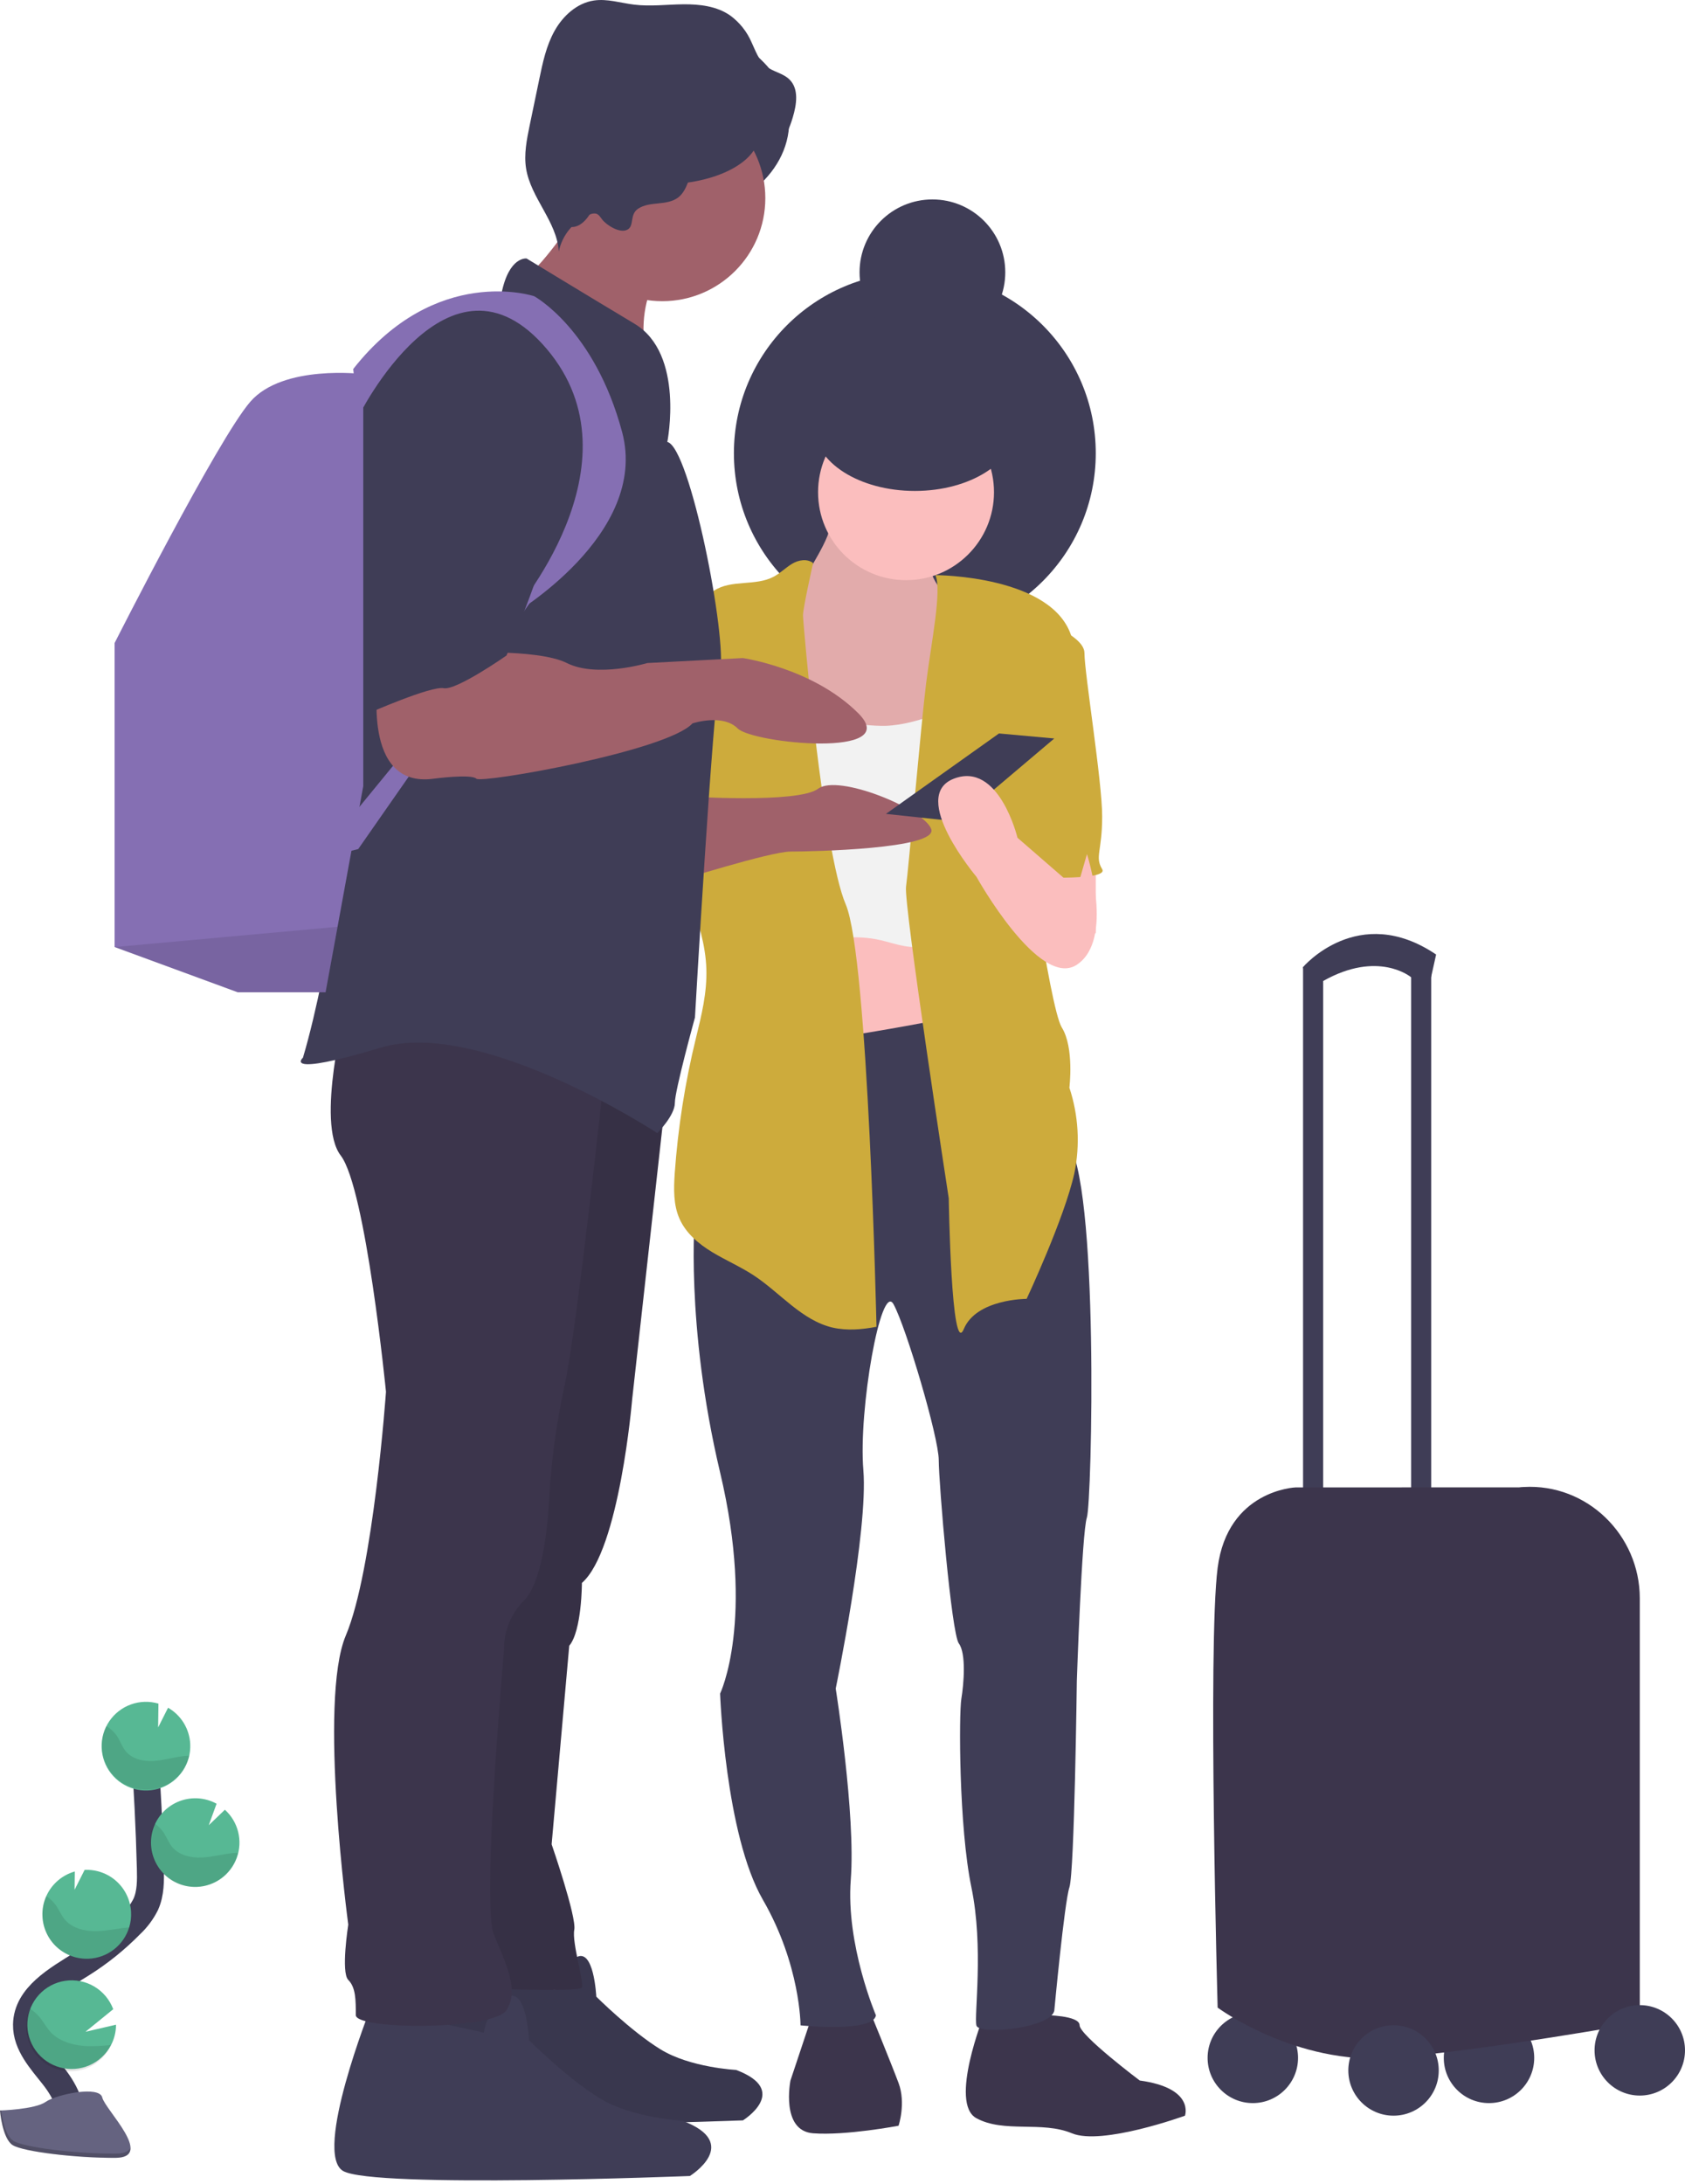 <svg width="250" height="324" viewBox="0 0 250 324" fill="none" xmlns="http://www.w3.org/2000/svg">
<g clip-path="url(#clip0)">
<path d="M98.45 32.566C108.745 32.566 117.091 26.056 117.091 18.026C117.091 9.996 108.745 3.486 98.45 3.486C88.154 3.486 79.808 9.996 79.808 18.026C79.808 26.056 88.154 32.566 98.45 32.566Z" fill="#3F3D56"/>
<path d="M135.732 94.081C150.558 94.081 162.576 82.062 162.576 67.237C162.576 52.411 150.558 40.393 135.732 40.393C120.907 40.393 108.888 52.411 108.888 67.237C108.888 82.062 120.907 94.081 135.732 94.081Z" fill="#3F3D56"/>
<path d="M220.92 311.998C224.625 311.998 227.629 308.995 227.629 305.29C227.629 301.585 224.625 298.581 220.92 298.581C217.215 298.581 214.211 301.585 214.211 305.29C214.211 308.995 217.215 311.998 220.92 311.998Z" fill="#3F3D56"/>
<path d="M185.878 311.998C189.583 311.998 192.587 308.995 192.587 305.29C192.587 301.585 189.583 298.581 185.878 298.581C182.173 298.581 179.169 301.585 179.169 305.29C179.169 308.995 182.173 311.998 185.878 311.998Z" fill="#3F3D56"/>
<path d="M196.317 143.484H193.333V225.881H196.317V143.484Z" fill="#3F3D56"/>
<path d="M212.346 143.484H209.363V225.881H212.346V143.484Z" fill="#3F3D56"/>
<path d="M194.062 145.72L193.315 143.484C193.315 143.484 201.517 133.792 213.074 141.605L212.327 144.964H209.344C209.344 144.964 204.5 140.9 196.298 145.542L194.062 145.72Z" fill="#3F3D56"/>
<path d="M143.935 131.739H117.091V166.039H143.935V131.739Z" fill="#FBBEBE"/>
<path d="M162.577 122.043H154.374V138.448H162.577V122.043Z" fill="#FBBEBE"/>
<path d="M120.633 298.581L117.279 308.649C117.279 308.649 115.785 316.104 120.633 316.476C125.482 316.847 133.318 315.357 133.318 315.357C133.318 315.357 134.436 312.003 133.318 309.02C132.2 306.037 128.845 297.834 128.845 297.834L120.633 298.581Z" fill="#3C354C"/>
<path d="M145.983 298.952C145.983 298.952 140.764 312.003 144.865 314.239C148.966 316.476 154.562 314.611 159.034 316.476C163.506 318.341 175.81 313.868 175.81 313.868C175.81 313.868 177.304 309.767 169.102 308.649C169.102 308.649 160.176 301.936 160.176 300.446C160.176 298.957 154.956 298.952 154.956 298.952H145.983Z" fill="#3C354C"/>
<path d="M144.865 150.197C144.865 150.197 114.296 156.535 110.57 154.67C106.845 152.805 103.115 180.039 103.115 180.039C103.115 180.039 101.621 196.444 106.84 218.439C112.06 240.435 106.84 251.25 106.84 251.25C106.84 251.25 107.587 272.127 113.182 281.824C118.778 291.52 118.773 300.465 118.773 300.465C118.773 300.465 129.578 301.583 129.959 298.971C129.959 298.971 125.482 288.533 126.229 278.841C126.975 269.149 123.992 250.503 123.992 250.503C123.992 250.503 128.841 227.013 128.094 218.087C127.347 209.161 130.706 190.125 132.566 193.479C134.426 196.834 139.279 213.239 139.279 216.598C139.279 219.957 141.159 242.319 142.263 243.813C143.367 245.307 143.005 249.779 142.634 252.016C142.263 254.252 142.263 271.028 144.123 279.978C145.983 288.927 144.499 298.99 144.87 300.484C145.241 301.978 156.056 300.855 156.427 298.243C156.427 298.243 157.921 282.214 158.668 279.978C159.415 277.741 159.767 249.366 159.767 249.366C159.767 249.366 160.509 227.37 161.256 225.134C162.003 222.898 163.135 174.8 158.273 169.229C153.411 163.657 155.29 149.469 155.29 149.469L144.865 150.197Z" fill="#3F3D56"/>
<path d="M119.736 85.249C118.355 87.851 116.964 90.477 116.1 93.301C115.236 96.124 114.935 99.183 115.748 102.02C116.329 103.792 117.138 105.482 118.153 107.047C118.961 108.542 119.985 109.91 121.193 111.106C124.011 113.68 128.108 114.197 131.913 114.601C132.566 114.71 133.233 114.699 133.882 114.568C134.402 114.417 134.883 114.154 135.291 113.798C136.959 112.388 137.715 110.237 138.326 108.16C139.778 103.222 140.819 98.172 141.436 93.061C141.579 92.253 141.579 91.426 141.436 90.618C141.107 89.209 139.979 88.114 139.162 86.902C138.183 85.454 137.624 83.763 137.546 82.016C137.513 81.166 137.546 80.226 137.01 79.578C136.654 79.225 136.222 78.959 135.747 78.798C133.525 77.859 131.307 76.919 129.08 76.017C127.737 75.463 125.322 73.988 123.913 75.078C122.705 76.017 123.288 78.197 122.771 79.503C121.977 81.486 120.732 83.369 119.736 85.249Z" fill="#FBBEBE"/>
<path opacity="0.1" d="M119.736 85.249C118.355 87.851 116.964 90.477 116.1 93.301C115.236 96.124 114.935 99.183 115.748 102.02C116.329 103.792 117.138 105.482 118.153 107.047C118.961 108.542 119.985 109.91 121.193 111.106C124.011 113.68 128.108 114.197 131.913 114.601C132.566 114.71 133.233 114.699 133.882 114.568C134.402 114.417 134.883 114.154 135.291 113.798C136.959 112.388 137.715 110.237 138.326 108.16C139.778 103.222 140.819 98.172 141.436 93.061C141.579 92.253 141.579 91.426 141.436 90.618C141.107 89.209 139.979 88.114 139.162 86.902C138.183 85.454 137.624 83.763 137.546 82.016C137.513 81.166 137.546 80.226 137.01 79.578C136.654 79.225 136.222 78.959 135.747 78.798C133.525 77.859 131.307 76.919 129.08 76.017C127.737 75.463 125.322 73.988 123.913 75.078C122.705 76.017 123.288 78.197 122.771 79.503C121.977 81.486 120.732 83.369 119.736 85.249Z" fill="black"/>
<path d="M134.426 86.071C141.634 86.071 147.477 80.228 147.477 73.02C147.477 65.812 141.634 59.969 134.426 59.969C127.218 59.969 121.375 65.812 121.375 73.02C121.375 80.228 127.218 86.071 134.426 86.071Z" fill="#FBBEBE"/>
<path d="M139.007 105.934C136.536 106.822 133.985 107.587 131.359 107.681C129.391 107.701 127.428 107.491 125.51 107.056C121.545 106.268 117.652 105.157 113.868 103.735C113.06 105.328 112.844 107.146 112.774 108.931C112.572 114.329 113.647 119.684 114.061 125.073C114.582 131.923 114.061 138.922 115.823 145.556C115.924 144.429 116.363 143.358 117.082 142.483C117.68 141.838 118.396 141.312 119.191 140.933C122.746 139.095 126.841 138.585 130.738 139.496C132.998 140.031 135.399 141.032 137.541 140.134C138.819 139.594 139.744 138.457 140.454 137.264C141.658 135.111 142.517 132.782 143 130.363C144.409 124.143 144.597 117.711 144.766 111.332C144.813 109.626 145.546 104.557 144.132 103.307C143.141 102.438 142.85 103.679 142.136 104.327C141.207 105.06 140.144 105.606 139.007 105.934Z" fill="#F2F2F2"/>
<path d="M120.638 83.529C119.769 82.848 118.482 83.059 117.523 83.637C116.565 84.215 115.79 85.014 114.817 85.54C112.121 87.001 108.499 85.93 105.938 87.63C103.533 89.232 103.12 92.53 102.932 95.415C102.462 102.744 102.058 110.124 100.296 117.255C99.826 119.135 99.263 121.061 99.441 122.996C99.582 124.102 99.843 125.189 100.221 126.238L102.532 133.459C103.603 136.813 104.689 140.219 104.801 143.738C104.914 147.256 104.087 150.601 103.265 153.96C101.64 160.578 100.583 167.322 100.103 174.119C99.958 176.369 99.897 178.718 100.808 180.781C101.748 182.937 103.655 184.539 105.666 185.756C107.677 186.973 109.861 187.912 111.829 189.204C115.78 191.802 118.952 195.894 123.574 196.96C125.693 197.43 127.91 197.242 130.043 196.829C130.043 196.829 128.836 141.995 125.477 134.163C122.118 126.332 119.139 92.408 119.139 91.29C119.139 90.172 120.638 83.529 120.638 83.529Z" fill="#CDAB3C"/>
<path d="M138.781 85.324C138.781 85.324 156.422 85.324 159.034 94.644C161.646 103.965 151.579 119.252 151.579 119.252C151.579 119.252 155.68 149.45 157.54 152.434C159.401 155.417 158.663 161.36 158.663 161.36C160.014 165.45 160.27 169.824 159.405 174.044C157.916 180.753 152.321 192.685 152.321 192.685C152.321 192.685 144.865 192.685 143 197.158C141.135 201.63 140.764 177.769 140.764 177.769C140.764 177.769 134.055 134.149 134.426 131.542C134.798 128.935 136.663 107.305 137.41 101.339C138.157 95.373 139.782 87.56 138.781 85.324Z" fill="#CDAB3C"/>
<path d="M152.321 91.29C152.321 91.29 160.899 93.897 160.899 96.881C160.899 99.864 163.526 115.893 163.526 121.112C163.526 126.332 162.407 127.079 163.526 128.944C164.644 130.809 151.598 130.062 151.598 130.062L149.225 108.813L152.321 91.29Z" fill="#CDAB3C"/>
<path d="M101.616 118.134C101.616 118.134 118.397 119.252 121.38 117.011C124.364 114.77 137.039 119.994 138.157 122.978C139.275 125.961 120.258 126.332 117.279 126.332C114.301 126.332 100.127 130.809 100.127 130.809L101.616 118.134Z" fill="#A0616A"/>
<path d="M67.072 291.802C67.072 291.802 59.25 311.533 63.314 313.882C67.378 316.231 110.228 314.559 110.228 314.559C110.228 314.559 117.364 310.143 109.208 307.08C109.208 307.08 102.405 306.742 97.989 304.021C93.573 301.301 88.467 296.204 88.467 296.204C88.467 296.204 88.129 288.725 85.408 290.426C84.595 290.962 83.902 291.662 83.376 292.481C82.849 293.301 82.499 294.222 82.35 295.185L67.072 291.802Z" fill="#3F3D56"/>
<path opacity="0.1" d="M67.072 291.802C67.072 291.802 59.25 311.533 63.314 313.882C67.378 316.231 110.228 314.559 110.228 314.559C110.228 314.559 117.364 310.143 109.208 307.08C109.208 307.08 102.405 306.742 97.989 304.021C93.573 301.301 88.467 296.204 88.467 296.204C88.467 296.204 88.129 288.725 85.408 290.426C84.595 290.962 83.902 291.662 83.376 292.481C82.849 293.301 82.499 294.222 82.35 295.185L67.072 291.802Z" fill="black"/>
<path d="M55.003 297.834C55.003 297.834 46.429 319.445 50.902 322.066C55.374 324.687 102.354 322.813 102.354 322.813C102.354 322.813 110.185 317.969 101.236 314.61C101.236 314.61 93.78 314.239 88.932 311.256C84.083 308.273 78.493 302.668 78.493 302.668C78.493 302.668 78.122 294.466 75.138 296.331C74.246 296.918 73.486 297.686 72.908 298.585C72.331 299.484 71.948 300.494 71.784 301.55L55.003 297.834Z" fill="#3F3D56"/>
<path d="M99.009 160.636L93.789 207.615C93.789 207.615 91.91 229.987 86.334 234.83C86.334 234.83 86.334 241.915 84.455 244.151L81.843 273.607C81.843 273.607 85.573 284.412 85.202 286.291C84.831 288.17 86.691 294.118 86.32 294.865C85.949 295.612 68.421 294.865 68.421 294.865L72.151 234.84L83.708 151.329L99.009 160.636Z" fill="#3C354C"/>
<path opacity="0.1" d="M99.009 160.636L93.789 207.615C93.789 207.615 91.91 229.987 86.334 234.83C86.334 234.83 86.334 241.915 84.455 244.151L81.843 273.607C81.843 273.607 85.573 284.412 85.202 286.291C84.831 288.17 86.691 294.118 86.32 294.865C85.949 295.612 68.421 294.865 68.421 294.865L72.151 234.84L83.708 151.329L99.009 160.636Z" fill="black"/>
<path d="M89.688 159.142C89.688 159.142 85.587 197.543 83.722 205.746C82.549 211.147 81.801 216.632 81.485 222.151C81.485 222.151 81.114 234.084 77.755 237.438C76.775 238.409 76.005 239.571 75.493 240.852C74.98 242.132 74.737 243.505 74.777 244.884C74.777 244.884 71.418 282.538 73.283 287.015C75.148 291.492 77.013 295.218 75.162 298.196C73.311 301.175 52.79 301.179 52.79 298.943C52.79 296.707 52.79 294.842 51.672 293.724C50.554 292.606 51.672 285.521 51.672 285.521C51.672 285.521 47.2 252.34 51.301 242.648C55.402 232.956 57.267 206.474 57.267 206.474C57.267 206.474 54.284 176.276 50.554 171.427C46.824 166.579 51.301 149.432 51.301 149.432L89.688 159.142Z" fill="#3C354C"/>
<path d="M79.193 39.89C79.625 40.877 80.663 41.426 81.607 41.948C87.081 44.964 91.661 49.338 96.171 53.66C95.045 49.841 95.286 45.749 96.852 42.089C97.388 40.844 98.097 39.5 97.712 38.199C97.425 37.259 96.612 36.545 95.833 35.934C93.991 34.51 92.066 33.197 90.068 32.002C88.659 31.166 85.803 28.944 84.201 29.183C84.116 31.349 84.074 33.285 83.125 35.291C82.89 35.789 79.357 40.266 79.193 39.89Z" fill="#A0616A"/>
<path d="M98.262 44.682C106.704 44.682 113.549 37.838 113.549 29.395C113.549 20.952 106.704 14.108 98.262 14.108C89.819 14.108 82.975 20.952 82.975 29.395C82.975 37.838 89.819 44.682 98.262 44.682Z" fill="#A0616A"/>
<path d="M99.009 65.564C99.009 65.564 101.616 52.513 94.161 48.041C86.705 43.568 78.131 38.349 78.131 38.349C78.131 38.349 75.519 37.973 74.401 43.568C74.401 43.568 53.153 47.67 50.912 67.8C48.671 87.931 52.406 117.387 52.406 117.387C52.406 117.387 49.051 143.113 44.95 156.906C44.95 156.906 41.591 159.889 56.507 155.417C71.423 150.944 97.515 168.101 97.515 168.101C97.515 168.101 100.127 165.489 100.127 163.624C100.127 161.759 103.11 150.939 103.11 150.939C103.11 150.939 105.718 105.083 106.836 99.864C107.954 94.644 102.363 66.311 99.009 65.564Z" fill="#3F3D56"/>
<path d="M75.895 91.29C75.895 91.29 96.397 79.358 92.296 64.07C88.194 48.783 79.249 43.94 79.249 43.94C79.249 43.94 64.709 39.092 52.406 54.745L53.153 61.83C53.153 61.83 66.574 34.614 81.115 51.762C95.655 68.909 75.895 91.29 75.895 91.29Z" fill="#856FB3"/>
<path d="M53.894 55.497V116.631L50.084 137.485L48.304 147.205H35.272L17.006 140.491V95.391C17.006 95.391 32.289 65.188 37.137 59.598C41.985 54.007 53.894 55.497 53.894 55.497Z" fill="#856FB3"/>
<path opacity="0.1" d="M50.08 137.49L48.304 147.21H35.253L16.988 140.501L50.08 137.49Z" fill="black"/>
<path d="M49.422 124.467L81.485 85.319L53.148 125.961L50.164 126.703L49.422 124.467Z" fill="#856FB3"/>
<path d="M94.658 30.974C95.527 30.386 96.617 30.278 97.66 30.175C98.703 30.072 99.793 29.93 100.625 29.292C102.067 28.183 102.175 26.041 103.232 24.561C104.759 22.414 107.808 22.155 110.443 22.259C112.055 22.325 113.788 22.423 115.141 21.554C116.494 20.685 117.161 18.97 117.631 17.387C118.19 15.508 118.547 13.215 117.161 11.825C116.222 10.857 114.7 10.664 113.638 9.814C112.576 8.964 112.083 7.503 111.486 6.23C110.805 4.674 109.728 3.325 108.362 2.316C106.361 0.907 103.805 0.615 101.367 0.639C98.929 0.662 96.481 0.987 94.062 0.686C92.079 0.442 90.101 -0.216 88.128 0.075C85.61 0.446 83.529 2.349 82.284 4.571C81.039 6.793 80.513 9.33 79.996 11.82L78.587 18.599C78.154 20.704 77.718 22.86 78.051 24.979C78.746 29.376 82.636 32.871 82.904 37.311C83.16 36.084 83.716 34.941 84.523 33.982C85.33 33.024 86.362 32.28 87.527 31.819C87.818 31.677 88.149 31.635 88.466 31.702C88.852 31.828 89.077 32.214 89.322 32.538C89.96 33.388 91.966 34.675 93.08 34.074C94.142 33.534 93.38 31.843 94.658 30.974Z" fill="#3F3D56"/>
<path d="M192.216 220.661C192.216 220.661 182.148 221.033 180.659 232.59C179.17 244.146 180.659 297.834 180.659 297.834C180.659 297.834 192.216 306.408 206.385 305.29C220.554 304.172 243.292 300.07 243.292 300.07V237.118C243.292 227.722 235.456 220.06 226.069 220.6C225.848 220.6 225.599 220.629 225.397 220.652L192.216 220.661Z" fill="#3C354C"/>
<path d="M206.756 313.864C210.461 313.864 213.464 310.86 213.464 307.155C213.464 303.45 210.461 300.446 206.756 300.446C203.05 300.446 200.047 303.45 200.047 307.155C200.047 310.86 203.05 313.864 206.756 313.864Z" fill="#3F3D56"/>
<path d="M243.291 310.88C246.996 310.88 250 307.877 250 304.172C250 300.467 246.996 297.463 243.291 297.463C239.586 297.463 236.583 300.467 236.583 304.172C236.583 307.877 239.586 310.88 243.291 310.88Z" fill="#3F3D56"/>
<path d="M56.136 100.611C56.136 100.611 53.524 117.011 64.334 115.522C64.334 115.522 69.929 114.775 70.676 115.522C71.423 116.269 99.009 111.421 102.739 107.319C102.739 107.319 107.212 105.83 109.448 108.066C111.684 110.303 134.055 112.539 127.352 105.825C120.648 99.112 110.204 97.623 110.204 97.623L96.035 98.365C96.035 98.365 88.579 100.606 84.107 98.365C79.635 96.124 66.946 96.899 66.946 96.899L56.136 100.611Z" fill="#A0616A"/>
<path d="M71.418 48.788C71.418 48.788 54.642 50.667 54.642 74.885V105.825C54.642 105.825 63.962 101.724 65.828 102.095C67.693 102.466 75.148 97.247 75.148 97.247C75.148 97.247 83.722 77.121 82.975 71.531C82.228 65.94 82.604 49.53 71.418 48.788Z" fill="#3F3D56"/>
<path d="M148.219 108.809L131.443 120.741L141.882 121.859L156.422 109.556L148.219 108.809Z" fill="#3F3D56"/>
<path d="M161.271 126.708C161.271 126.708 165.372 139.392 159.781 143.113C154.191 146.833 144.866 130.062 144.866 130.062C144.866 130.062 134.798 118.134 141.511 115.522C148.225 112.91 150.963 124.283 150.963 124.283L159.767 131.927L161.271 126.708Z" fill="#FBBEBE"/>
<path d="M135.733 72.832C143.968 72.832 150.644 68.575 150.644 63.323C150.644 58.072 143.968 53.815 135.733 53.815C127.497 53.815 120.821 58.072 120.821 63.323C120.821 68.575 127.497 72.832 135.733 72.832Z" fill="#3F3D56"/>
<path d="M138.34 51.208C144.31 51.208 149.15 46.368 149.15 40.398C149.15 34.427 144.31 29.588 138.34 29.588C132.37 29.588 127.53 34.427 127.53 40.398C127.53 46.368 132.37 51.208 138.34 51.208Z" fill="#3F3D56"/>
<path d="M98.262 27.346C106.188 27.346 112.614 24.009 112.614 19.891C112.614 15.773 106.188 12.435 98.262 12.435C90.335 12.435 83.909 15.773 83.909 19.891C83.909 24.009 90.335 27.346 98.262 27.346Z" fill="#3F3D56"/>
<path d="M84.84 33.684C87.619 33.684 89.871 28.091 89.871 21.192C89.871 14.293 87.619 8.7 84.84 8.7C82.061 8.7 79.808 14.293 79.808 21.192C79.808 28.091 82.061 33.684 84.84 33.684Z" fill="#3F3D56"/>
<path d="M9.946 316.076C11.355 313.488 9.758 310.317 7.935 308.005C6.112 305.694 3.885 303.307 3.932 300.352C4.003 296.124 8.489 293.63 12.074 291.389C14.734 289.726 17.188 287.753 19.384 285.512C20.305 284.651 21.066 283.633 21.629 282.505C22.372 280.851 22.353 278.972 22.306 277.159C22.149 271.127 21.85 265.101 21.409 259.081" stroke="#3F3D56" stroke-width="4" stroke-miterlimit="10"/>
<path d="M28.225 258.747C28.175 257.643 27.847 256.569 27.273 255.625C26.698 254.681 25.894 253.896 24.936 253.345L23.461 256.267L23.508 252.734C22.171 252.341 20.744 252.383 19.432 252.854C18.12 253.325 16.992 254.201 16.21 255.354C15.428 256.508 15.033 257.88 15.081 259.273C15.13 260.666 15.619 262.007 16.479 263.104C17.34 264.2 18.526 264.995 19.867 265.374C21.208 265.753 22.635 265.696 23.942 265.211C25.248 264.727 26.367 263.839 27.137 262.678C27.907 261.516 28.288 260.14 28.225 258.747Z" fill="#57B894"/>
<path d="M16.48 303.378C15.789 304.718 14.657 305.78 13.276 306.386C11.894 306.992 10.347 307.104 8.892 306.704C7.438 306.304 6.165 305.417 5.287 304.19C4.409 302.964 3.979 301.473 4.07 299.967C4.161 298.462 4.766 297.033 5.785 295.92C6.803 294.808 8.173 294.08 9.665 293.857C11.157 293.635 12.68 293.932 13.979 294.699C15.278 295.466 16.274 296.656 16.8 298.069L12.68 301.419L17.213 300.367C17.214 301.415 16.963 302.448 16.48 303.378Z" fill="#57B894"/>
<path d="M13.192 290.576C12.326 290.618 11.461 290.489 10.645 290.196C9.83 289.903 9.081 289.451 8.44 288.868C7.8 288.284 7.281 287.58 6.914 286.795C6.546 286.01 6.338 285.16 6.3 284.295C6.248 283.263 6.443 282.234 6.868 281.293C7.263 280.412 7.846 279.628 8.577 278.996C9.307 278.365 10.167 277.901 11.096 277.638L11.063 280.358L12.553 277.403C13.418 277.361 14.283 277.49 15.099 277.783C15.914 278.076 16.664 278.527 17.304 279.111C17.945 279.695 18.463 280.399 18.831 281.184C19.198 281.969 19.407 282.818 19.445 283.684C19.483 284.445 19.388 285.207 19.163 285.934C18.766 287.228 17.98 288.368 16.911 289.199C15.842 290.03 14.543 290.511 13.192 290.576Z" fill="#57B894"/>
<path d="M29.216 279.926C28.204 279.963 27.197 279.766 26.274 279.35C25.35 278.934 24.535 278.311 23.893 277.528C23.25 276.746 22.796 275.825 22.568 274.838C22.339 273.852 22.341 272.826 22.574 271.84C22.807 270.855 23.265 269.936 23.911 269.156C24.557 268.376 25.375 267.757 26.3 267.345C27.225 266.933 28.233 266.74 29.245 266.782C30.257 266.823 31.245 267.098 32.134 267.584L30.969 270.779L33.365 268.477C34.333 269.353 35.019 270.498 35.334 271.766C35.65 273.034 35.581 274.367 35.136 275.595C34.691 276.823 33.89 277.891 32.836 278.662C31.782 279.433 30.522 279.873 29.216 279.926Z" fill="#57B894"/>
<path opacity="0.1" d="M27.337 260.505C25.82 260.674 24.335 261.148 22.808 261.242C21.282 261.336 19.604 260.97 18.641 259.781C18.12 259.142 17.857 258.334 17.42 257.639C17.003 256.99 16.434 256.453 15.761 256.074C15.36 256.906 15.139 257.813 15.111 258.736C15.084 259.66 15.251 260.578 15.602 261.433C15.953 262.287 16.48 263.057 17.149 263.695C17.817 264.332 18.613 264.821 19.483 265.13C20.353 265.439 21.279 265.561 22.2 265.489C23.121 265.417 24.016 265.152 24.827 264.71C25.639 264.269 26.348 263.662 26.909 262.929C27.47 262.195 27.871 261.351 28.084 260.453C27.835 260.462 27.586 260.481 27.337 260.505Z" fill="black"/>
<path opacity="0.1" d="M29.216 279.926C28.082 279.975 26.954 279.731 25.941 279.218C24.928 278.704 24.065 277.938 23.435 276.994C22.804 276.049 22.428 274.958 22.342 273.826C22.256 272.694 22.464 271.558 22.945 270.53C23.47 270.882 23.922 271.333 24.274 271.859C24.744 272.569 25.026 273.386 25.58 274.039C26.604 275.246 28.361 275.641 29.949 275.566C31.537 275.491 33.078 275.044 34.647 274.899C34.868 274.899 35.093 274.861 35.314 274.857C34.988 276.25 34.216 277.499 33.115 278.413C32.015 279.328 30.646 279.859 29.216 279.926Z" fill="black"/>
<path opacity="0.1" d="M13.192 290.576C12.326 290.618 11.461 290.489 10.646 290.196C9.83 289.903 9.081 289.452 8.44 288.868C7.8 288.284 7.281 287.58 6.914 286.795C6.546 286.01 6.338 285.161 6.3 284.295C6.248 283.263 6.443 282.234 6.868 281.293C7.416 281.649 7.894 282.103 8.278 282.632C8.79 283.355 9.109 284.187 9.687 284.854C10.8 286.094 12.67 286.531 14.357 286.489C16.043 286.447 17.561 286.052 19.181 285.93C18.784 287.228 17.996 288.371 16.923 289.203C15.851 290.034 14.547 290.514 13.192 290.576Z" fill="black"/>
<path opacity="0.1" d="M16.48 303.378C16.127 304.167 15.622 304.878 14.994 305.472C14.365 306.066 13.626 306.53 12.819 306.839C12.011 307.147 11.15 307.293 10.286 307.269C9.422 307.244 8.571 307.05 7.782 306.697C6.993 306.344 6.281 305.838 5.687 305.21C5.093 304.582 4.629 303.843 4.321 303.035C4.013 302.227 3.867 301.367 3.891 300.503C3.915 299.639 4.11 298.788 4.463 297.999C5.005 298.355 5.492 298.789 5.91 299.286C6.535 300.052 6.948 300.916 7.672 301.635C9.02 302.96 11.195 303.514 13.135 303.556C14.253 303.561 15.37 303.501 16.48 303.378Z" fill="black"/>
<path d="M0 313.098C0 313.098 5.205 312.938 6.774 311.82C8.344 310.702 14.761 309.368 15.17 311.162C15.578 312.957 22.987 320.088 17.114 320.116C11.242 320.145 3.462 319.2 1.898 318.237C0.334 317.274 0 313.098 0 313.098Z" fill="#656380"/>
<path opacity="0.2" d="M17.218 319.492C11.341 319.539 3.566 318.576 2.001 317.613C0.808 316.889 0.334 314.282 0.174 313.079H0C0 313.079 0.329 317.274 1.879 318.247C3.429 319.219 11.219 320.164 17.096 320.126C18.792 320.126 19.374 319.511 19.346 318.613C19.125 319.144 18.482 319.482 17.218 319.492Z" fill="black"/>
</g>
<defs>
<clipPath id="clip0">
<rect width="250" height="323.457" fill="white"/>
</clipPath>
</defs>
</svg>
